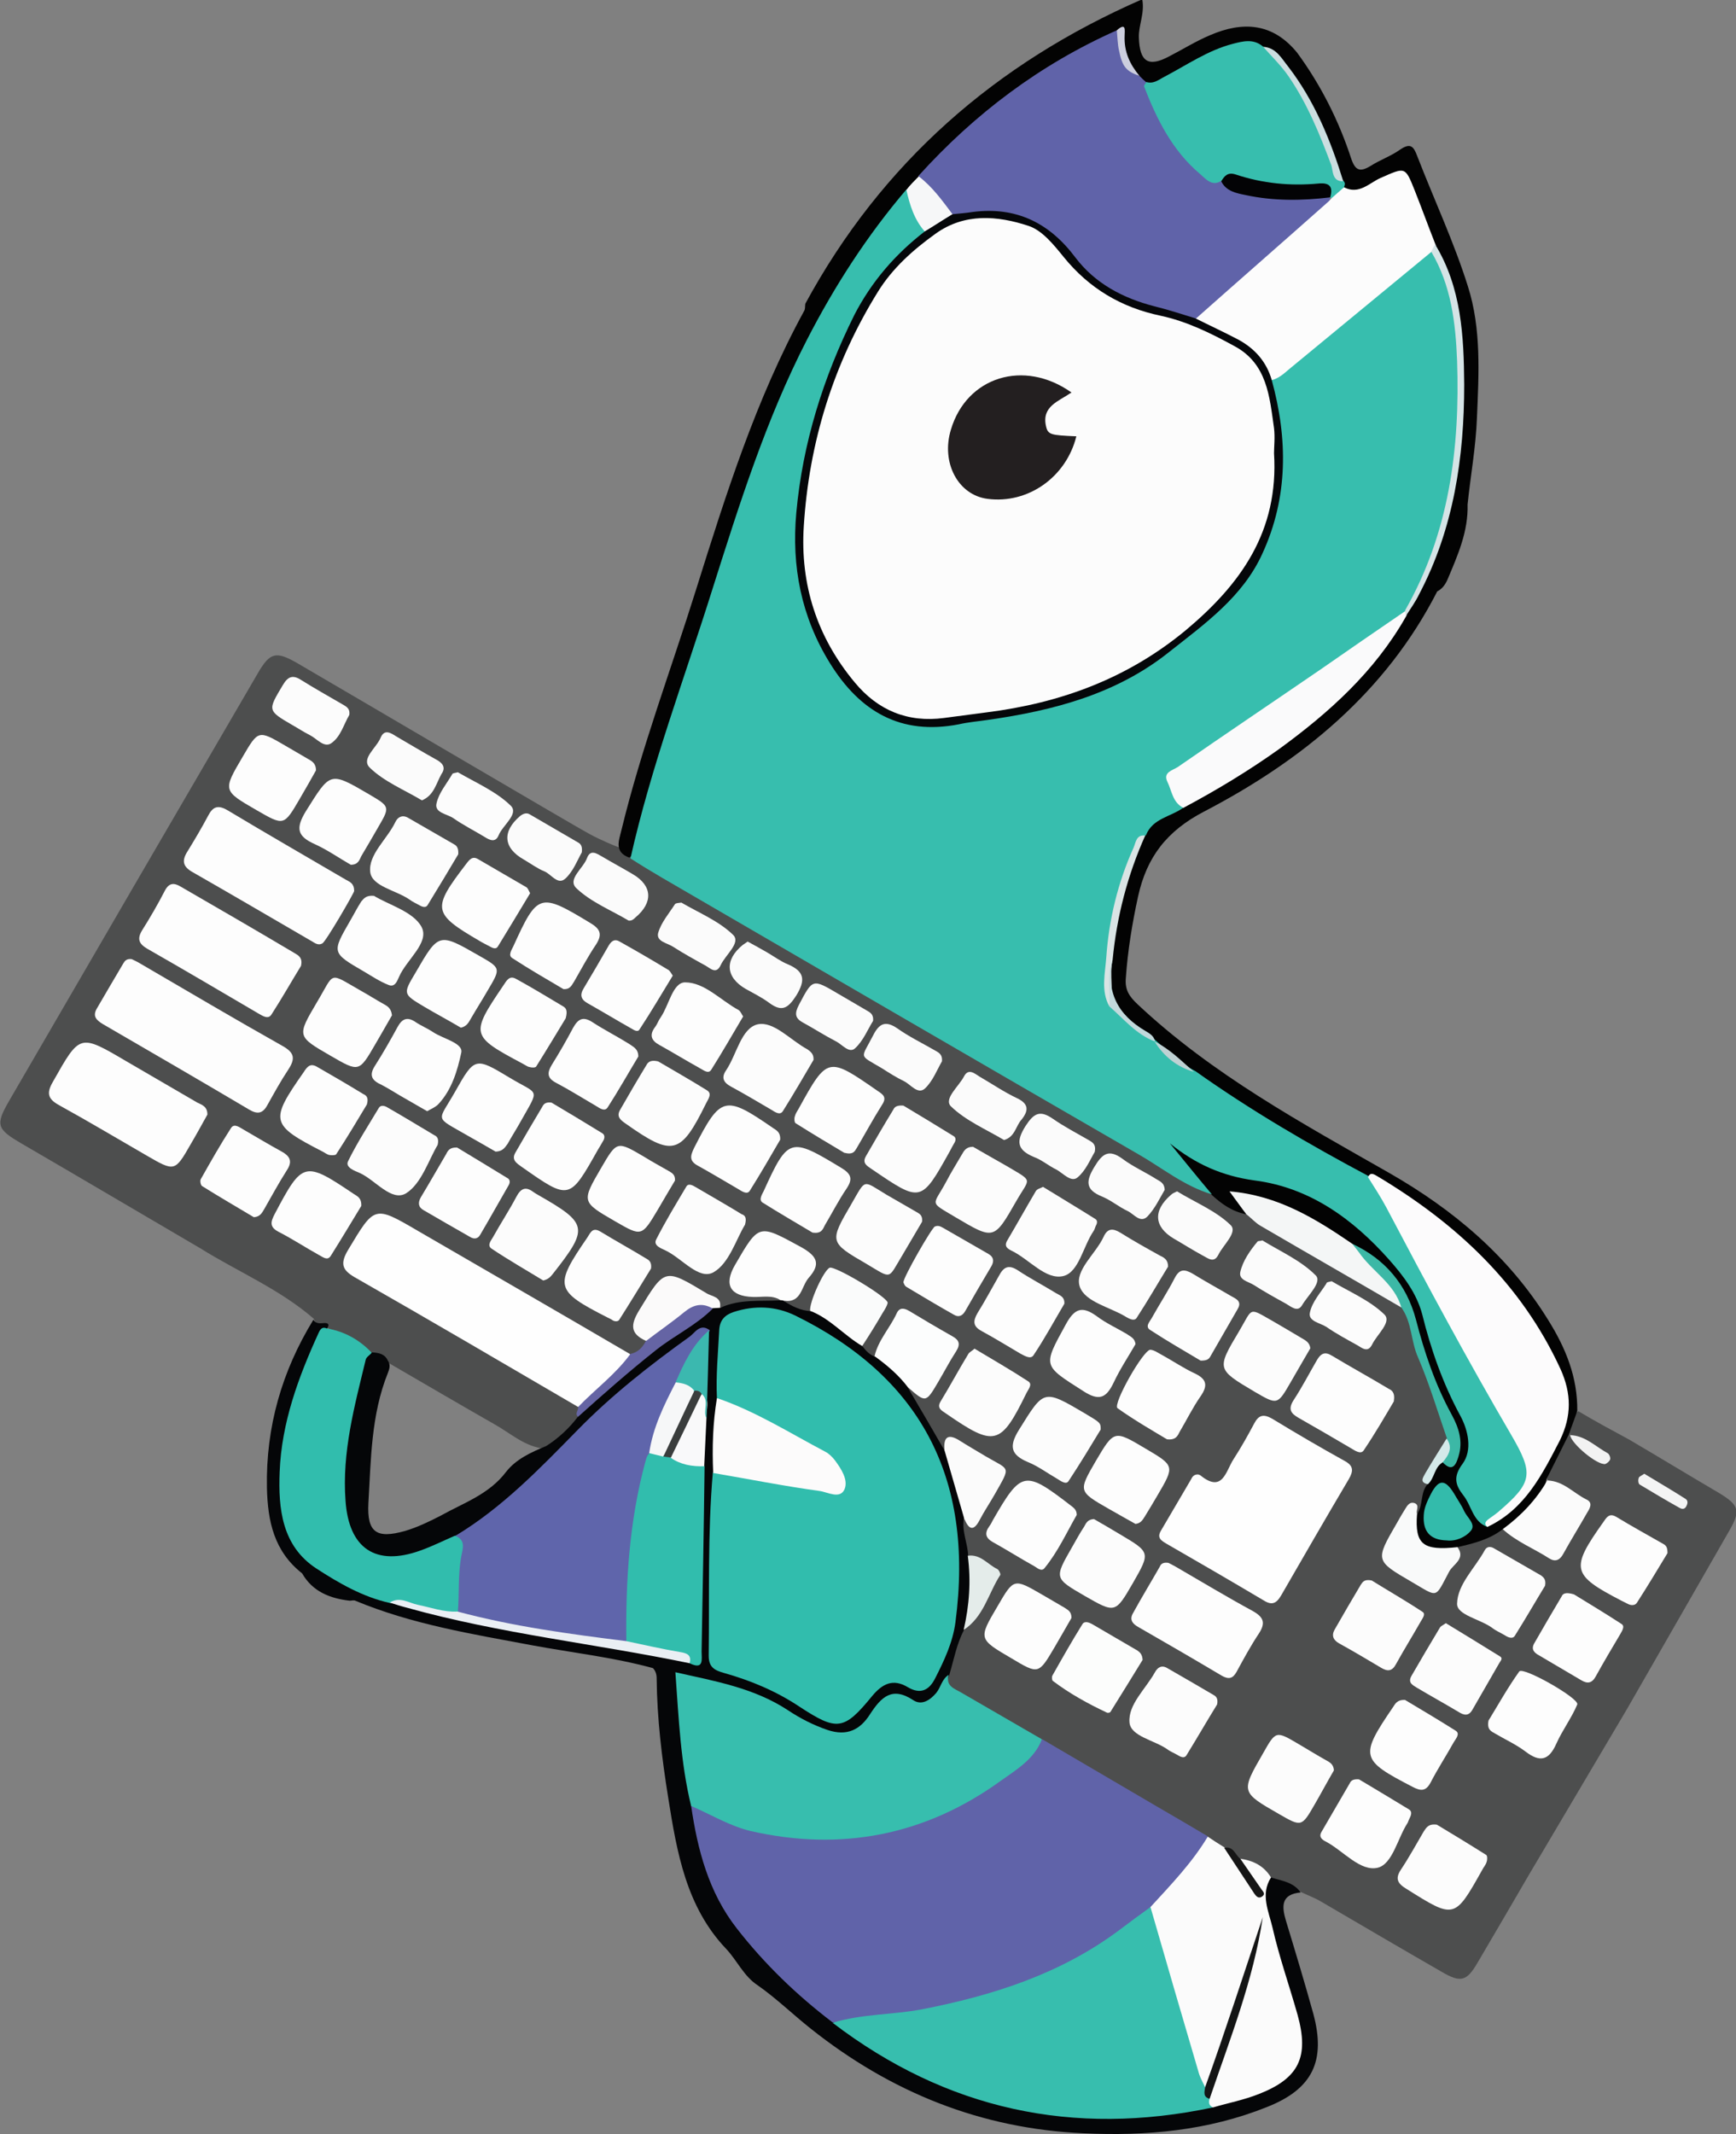 <?xml version="1.0" encoding="utf-8"?>
<!-- Generator: Adobe Illustrator 22.1.0, SVG Export Plug-In . SVG Version: 6.00 Build 0)  -->
<svg version="1.1" id="Layer_2" xmlns="http://www.w3.org/2000/svg" xmlns:xlink="http://www.w3.org/1999/xlink" x="0px" y="0px"
	 viewBox="0 0 463.7 569.8" style="enable-background:new 0 0 463.7 569.8;" xml:space="preserve">
<rect x="0" y="0" width="463.7" height="569.8" fill="#808080" stroke="none"/>
<style type="text/css">
	.st0{fill:#4D4E4E;}
	.st1{fill:#030303;}
	.st2{fill:#050608;}
	.st3{fill:#37BEAE;}
	.st4{fill:#6063A9;}
	.st5{fill:#FBFBFB;}
	.st6{fill:#31BDAD;}
	.st7{fill:#FEFEFE;}
	.st8{fill:#FDFDFD;}
	.st9{fill:#FCFCFC;}
	.st10{fill:#FCFDFC;}
	.st11{fill:#F4F6F6;}
	.st12{fill:#FCFDFD;}
	.st13{fill:#FAFBFB;}
	.st14{fill:#F9FAFA;}
	.st15{fill:#FBFAFA;}
	.st16{fill:#3CB8A6;}
	.st17{fill:#6564A4;}
	.st18{fill:#E4ECEA;}
	.st19{fill:#F4F4F4;}
	.st20{fill:#F2F2F2;}
	.st21{fill:#161616;}
	.st22{fill:#D4E9E9;}
	.st23{fill:#FCFBFC;}
	.st24{fill:#FAFAFB;}
	.st25{fill:#D5E4E6;}
	.st26{fill:#33BBAB;}
	.st27{fill:#F6F7F8;}
	.st28{fill:#D9E4E4;}
	.st29{fill:#CBDEE0;}
	.st30{fill:#C2D9DC;}
	.st31{fill:#CCCEDE;}
	.st32{fill:#BFD1D3;}
	.st33{fill:#5F65AB;}
	.st34{fill:#FCFBFB;}
	.st35{fill:#EAEFF4;}
	.st36{fill:#F9F9FA;}
	.st37{fill:#3BB8AF;}
	.st38{fill:#05070A;}
	.st39{fill:#141515;}
	.st40{fill:#030305;}
	.st41{fill:#3A3D3D;}
	.st42{fill:#231F20;}
</style>
<g>
	<path class="st0" d="M435.2,384.4c8,4.7,15.9,9.5,23.9,14.2c5.5,3.3,5.9,4.8,2.7,10.3c-9.1,15.8-18.1,31.6-27.2,47.4
		c-8.7,14.7-17.4,29.4-26.1,44.1c-4.6,7.9-9.2,15.8-13.8,23.6c-2.9,5-4.5,5.5-9.6,2.5c-10.8-6.2-21.5-12.5-32.3-18.8
		c-1.7-1-3.6-1.7-5.3-2.5c-3-0.7-5.4-2.7-8.3-3.8c-2.5-1.9-5.2-3.3-8-4.6c-1.5-0.7-2.6-2.3-4.3-2.8c-1.8-0.9-3.5-2.1-5.3-3
		c-14.7-8.6-29.4-17-44-25.7c-7.1-3.8-13.9-8.1-20.8-12.2c-2.3-1.4-4.6-2.8-4-6.1c0.9-4.2,1.5-8.4,3.8-12.2
		c4.4-3.2,5.8-8.3,8.5-12.6c1-1.6-0.1-2.7-1.4-3.7c-1.9-1.3-4.3-1.8-5.8-3.7c-1-2.9-2.1-5.7-1.1-8.9c6.7-0.9,7.2-7.3,10.2-11.6
		c0.2-0.3,0.3-0.7,0.1-1c-2-3.8-6.3-4.5-9.4-6.8c-2-1.5-3.7-0.8-5.2,0.8c-3.1-0.6-3.2-3.5-4.2-5.6c-1.8-3.9-5.9-6.6-6.1-11.4
		c6.5,0.2,6.5,0.2,10-6.3c3-5.5,3-5.5-2.5-8.8c-9.7-5.9-7.8-5.8-13.5,3.4c-0.8,1.3-1.3,2.7-2.6,3.6c-2.1,0.2-3.1-1.1-3.5-3
		c0.8-3.3,3-5.9,4.5-8.8c1.2-2.3,0.9-3.7-1.3-4.9c-1.2-0.6-2.3-1.4-3.4-2.1c-7.9-4.6-8.6-4.4-12.1,4c-0.4,1-0.4,2.3-1.6,3
		c-2.8,0-5.4-0.5-6.9-3.3c2.3-2.1,4.5-4.2,6-7.1c1.7-3.2,0.9-4.9-2.1-6.3c-0.7-0.4-1.4-0.9-2.2-1.1c-2.8-0.8-5.1-4.8-7.9-2.7
		c-3.3,2.4-5.1,6.5-6.5,10.4c-0.9,2.6,1.3,3.4,3.3,4c2.1,0.6,4.3,0.1,6.4,0.6c1.1,0.3,3.6,0.2,1.7,2.7c-4.7,1.3-9.8,0.1-14.5,2
		c-3.8-2.3-7.5-4.8-11.2-7.2c-3.2-2-5.2-1.4-6.7,1.9c-0.6,1.2-1.2,2.4-2.1,3.4c-2.9,3.4-3.4,6.9-0.5,10.5c-0.5,2.3-2,3.4-4.3,3.6
		c-8.3-2.4-15-7.8-22.4-11.9c-13.9-7.8-27.6-16.1-41.5-24.1c-3.4-2-5.1-1.6-7,1.9c-5.5,9.9-5.6,9.8,4,15.5
		c16.5,9.7,33,19.4,49.7,28.9c1.2,0.7,2.4,1.2,3.2,2.3c0.8,1.4,0.4,2.8,0.3,4.2c-2.1,4.1-5.4,6.7-9.6,8.2c-5.2-0.5-9-4.1-13.3-6.5
		c-9.5-5.4-19-11-28.5-16.5c-1.3-0.9-2.8-1.6-4.2-2.3c-3.9-2.6-7.7-5.2-12.1-7c-0.5-0.1,1.1-1.4-0.6-0.9c-1.3,0.4-2.5-0.1-2.9-1.5
		c-9.1-7.9-20.2-12.5-30.3-18.8c-15.9-9.3-31.8-18.7-47.8-28c-6.5-3.8-7-4.9-3.3-11.3c22.1-38.1,44.3-76.2,66.5-114.3
		c3.2-5.5,4.8-5.9,10.4-2.7c16.3,9.5,75.3,44.2,78,45.6c3.5,1.9,7.1,3.3,7.1,3.3c1.8,0.7,3.4,1.3,4.6,1.7
		c18.5,10.8,33.5,19.6,43.1,25.2c27.4,16,54.9,32,82.3,48.1c9.8,5.7,19.5,11.5,29.4,17c3.2,1.7,6,3.8,9.3,5.2
		c12.1,7.8,24.7,14.6,37.1,21.8c1.9,1.1,3.8,2,5.4,3.5c2.8,6.6,5,13.4,6.8,20.2c1.3,5,5.4,8.9,5,14.5c-0.8,3.1-2.5,5.7-4.1,8.4
		c-0.9,1.6-2.1,3-1.3,5c-0.9,2.6-0.4,5.7-3,7.6c-1.3-0.4-2.6-1-3.4,0.6c-1.6,2.9-4.1,5.5-4.7,8.7c-1.1,6.3,5.6,5.7,8.6,8.4
		c2,1.8,4.3,1.4,5.7-1.2c1.5-2.7,3.5-5.2,4-8.4c3.8-2.1,8-3,11.9-4.8c4.2,1.1,7.6,4,11.2,6.1c2.5,1.5,4.2,1.5,5.5-1.3
		c0.5-1,1.1-2,1.7-3c4.6-8.3,4.6-8.4-3.9-12.7c-0.9-0.5-1.8-0.8-2.4-1.6c1-4.5,2.5-8.8,5.8-12.2c2.5,2.3,4.9,4.8,9,5.9
		c-3-2.6-6.6-3.3-8.8-5.9c-0.3-2.4,0.2-4.5,2.4-5.9C426.1,379.5,430.6,381.9,435.2,384.4z"/>
	<path class="st1" d="M401.4,408.3c-3.6,2.8-7.8,3.8-12.1,4.8c-3.4,2.6-6.9,2-9.8-0.6c-2.5-2.2-3.6-5.1-1-8.2c1.7-2.4,0.8-5.7,2.8-8
		c0.1-2.8,1-5.2,3.7-6.5c4,0,4-2.6,3.5-5.5c-0.8-4.7-3.7-8.5-5.3-12.9c-2.3-6.4-4.5-12.8-6.3-19.4c-2.3-8.6-8.2-14.6-15.9-19
		c-9.2-5.7-18.4-11.5-29.7-13.3c0.6,1.6,2.2,2.7,1.5,4.5c-3.7-0.7-6.6-2.8-9.3-5.3c-5-2.7-7.6-7.7-11.2-11.8
		c-0.5-0.6-0.8-1.6-0.2-2.3c0.8-1.1,1.8-0.4,2.7-0.1c0.6,0.2,1.3,0.5,1.7,1c5.2,5.7,11.9,7.2,19.2,8.2c10,1.3,19,5.9,26.5,12.2
		c9.5,8,18.1,17.3,20.5,30.4c1.2,6.4,3.9,12.4,7,18.1c3.2,5.9,4,11.9,1.3,18.2c-0.4,0.9-0.9,2-0.4,2.9c1.9,3.6,3,7.8,6.8,10.1
		c9-4.1,12.9-12.5,17.4-20.4c4.7-8.4,2.8-16.1-1.5-24c-10.3-19.2-25.6-33.3-43.7-44.8c-1.4-0.9-2.9-1.7-4.6-1.7
		c-10.3-3.9-19.4-10.2-28.9-15.7c-6.2-3.6-12.1-7.6-17.8-12.1c-3.3-2.9-6.6-5.7-10.2-8.2c-0.4-0.3-0.8-0.6-1.2-0.9
		c-0.7-0.7-1.3-1.5-2.1-2c-7.9-4.5-9.9-11.6-8.8-20.1c1-11.3,3.6-22.1,8.2-32.4c2.2-5.2,7.4-6.6,11.7-9
		c16.6-9.1,32.1-19.5,45.3-33.3c5.3-5.6,10-11.5,13.9-18.2c8.5-14.3,12.3-29.9,14-46.3c1.1-10.2,0.4-20.2-0.2-30.3
		c-0.4-7.3-3.9-13.7-6.4-20.3c-2.3-5.5-4.4-11-6.6-16.5c-1.2-3-2.5-3.4-5.1-1.8c-2.1,1.2-4.4,2.4-6.7,3.2c-1.8,0.6-3.7,1.7-5.5-0.1
		c-0.6-0.8-0.9-1.7-1.3-2.6c-3.4-10.2-7.2-20.1-13.9-28.8c-1.9-2.5-3.8-5-6.8-6.3c-3.7-1.2-7.1-0.4-10.5,1c-4.7,2-9.2,4.4-13.6,7
		c-1.8,1.1-3.7,2.3-6,1.8c-1.2-0.4-2.1-1.2-3-2.1c-2.4-2.6-4.1-5.5-4.6-9.1c-0.1-0.9-0.1-2-1.4-2.2c-12.5,5.6-23.7,13.2-34.3,21.7
		c-6.2,5-11.7,10.7-17.3,16.3c-1.2,1.2-2.4,2.3-3.3,3.7c-24.5,29.4-38.6,63.9-49.4,100c-5.3,17.7-11.9,35-17.1,52.7
		c-1.9,6.5-3.8,13.1-5.5,19.7c-0.5,1.9-0.8,4-2.5,5.3c-4.1-1.5-2.8-4.5-2.1-7.4c5.3-21.8,13.2-42.7,19.9-64.1
		c8-25.5,16-50.9,28.9-74.5c0.3-0.5,0.2-1.2,0.3-1.9c20.4-37.6,50.8-64.2,90-81.3c0.7,3.8-1,6.9-0.9,10.2c0.2,6.5,2.5,8,8,5.1
		c3.7-1.9,7.2-4.1,11-5.7c8.8-3.8,16.8-3.3,23.3,4.7c6.3,8.6,11.1,18.1,14.4,28.2c1.1,3.3,2.4,3.7,5.2,2c2.5-1.6,5.4-2.6,7.8-4.3
		c2.9-2,3.7-0.9,4.7,1.8c4.5,11.6,9.8,22.9,13.5,34.7c3.6,11.3,2.9,23.3,2.4,35.1c-0.3,7.8-1.7,15.4-2.5,23.1
		c0.2,7.2-2.6,13.5-5.3,19.9c-0.6,1.4-1.4,2.6-2.8,3.3c-13.8,27-36.2,45.2-62.3,58.8c-10,5.2-15.3,12.2-17.6,22.6
		c-1.6,7.3-2.8,14.7-3.3,22.1c-0.2,3,1,4.7,3.1,6.7c20,18.8,43.8,31.7,67.3,45.1c17.1,9.8,31.9,22.2,42.4,39.2
		c4.7,7.5,7.9,15.3,7.8,24.3c-0.7,2.1-1.5,4.1-2.2,6.2l0,0c-2,4-4,8-6,12C411.7,401.7,407.4,405.7,401.4,408.3z"/>
	<path class="st2" d="M339.5,501.3c2.8,0.9,6,1.2,7.9,4c-5.2,0.5-5.1,3.6-3.9,7.6c2.5,8.2,5,16.5,7.3,24.8
		c3.4,12.6-0.2,20.1-12.4,24.9c-15.7,6.3-32.2,7.8-49,7c-27.3-1.2-51.4-10.9-72.8-27.9c-4.8-3.8-9.2-8.1-14.2-11.6
		c-3.7-2.4-5.5-6.6-8.4-9.7c-10.7-11.2-13.2-25.8-15.5-40.3c-1.7-10.6-3-21.2-3.1-32c0-1-0.3-2-1-2.7c-10.6-2.9-21.5-4.1-32.3-6.1
		c-16-3-32.1-5.6-47.2-11.9c-0.4-0.2-1,0-1.5,0c-5.2-0.6-9.9-2.4-12.7-7.3c-7.5-5.9-9.2-13.9-9.4-22.9c-0.3-16.2,4-31.1,12.4-44.8
		c0.6,0.9,1.4,1,2.5,0.9c0.9-0.1,2.1-0.1,1.2,1.4c-6.1,11.6-10.4,24-11.3,37c-1,12.8,2.2,24.2,15.9,29.8c4.4,1.8,8.6,4.3,13.3,5.5
		c17,5.2,34.6,7.9,52.1,10.8c9,1.5,17.9,3.3,26.9,4.9c2.6-0.8,1.6-3,1.6-4.6c0.2-13.7-0.1-27.4,0.5-41.1c0.1-2,0.7-3.9,0.6-5.9
		c-0.1-3.9-0.3-7.7,0.3-11.6c1.5-7.2,0.2-14.5,0.6-21.8c-1.5-2.4-2.7-0.2-3.5,0.4c-8.8,6.8-17.9,13.3-25.9,21.2
		c-7.7,7.6-14.9,15.7-23.4,22.5c-4.6,3.6-9.3,7.1-14.5,9.8c-4.9,2.5-9.7,5.2-15.5,5c-6.8-0.2-10.9-3.2-13-9.6
		c-1.6-4.9-1.3-9.9-1.1-14.9c0.4-9.4,2.5-18.5,4.9-27.5c0.4-1.7,1-3.7,3.5-3.5c1.8,0.1,3.4,0.4,4.2,2.2c0.8,1.1,0.4,2.3,0,3.3
		c-4.5,11.2-4.5,23.1-5.2,34.8c-0.4,7.8,2.2,9.5,9.7,7.4c3.4-1,6.5-2.5,9.6-4.1c6.1-3.4,12.9-5.7,17.4-11.6c2.7-3.5,6.7-5.3,10.8-7
		c3.3-2.1,6.2-4.8,8.6-8c3.8-6.5,10.1-10.4,15.6-15.1c6.3-5.4,13.2-10.1,20.3-14.3c0.8-0.2,1.4-0.1,2,0.5c5.1-2.4,10.6-1.7,16-2
		c0.4-0.2,0.8-0.2,1,0.2c2.2,1.4,4.4,2.5,7.1,2.7c6.5,0.4,10.2,4.9,13.9,9.4c0.9,1.2,1.9,2.2,3.2,2.7c4.5,1.2,8.1,3.2,8.9,8.3
		c3.3,5.6,6.6,11.2,9.8,16.8c3.7,5.4,6,11.3,5.2,18c-0.7,3.5,1,6.7,1.1,10.1c3.1,6.8,2.2,13.4-1.1,19.8c-2,3.8-2.7,7.9-3.9,11.9
		c-2.9,8-4.2,8.8-12.3,7.1c-2.6-0.6-4.5,0.2-6.1,2.2c-1,1.3-1.9,2.7-3.1,3.9c-2.9,2.9-6.1,4.4-10.3,3c-3.3-1.1-6.7-2-9.6-4.1
		c-8-5.9-17.4-8-26.8-10.3c-2.9-0.7-3.6,0.6-3.3,3.2c1.1,9.9,1.8,19.8,3.7,29.6c2.3,22.3,14.7,38.5,31.2,52.2c2.3,1.9,4.4,4.1,7,5.7
		c30.2,22.8,63.9,29,100.5,21.8c3.4-0.7,6.7-1.8,10-3c10.8-3.8,14.1-10.3,10.7-21.4c-2.8-9-6-17.9-7.5-27.3
		C337,506.8,335.9,503.4,339.5,501.3z"/>
	<path class="st3" d="M397.3,407.7c-3.9-1.4-4.2-5.6-6.4-8.4c-2.1-2.7-2.9-4.9-0.2-8.5c2.6-3.6,1.5-8.9-0.7-12.9
		c-4.6-8.5-7.8-17.6-10.1-26.9c-1.5-5.7-5-10.3-8.9-14.7c-9.7-10.9-21.2-19.2-35.8-21.1c-8.8-1.2-15.9-4.4-22.7-9.9
		c3.7,4.5,7.4,9.1,11.2,13.6c-7.4-2.2-13.3-7.1-19.8-10.8c-42.4-24.5-84.7-49.1-127-73.7c-2.9-1.7-5.7-3.4-8.5-5.2
		c5.5-24.5,14.4-48,21.9-71.9c7.2-22.7,14.3-45.3,25.2-66.5c7.4-14.4,16.1-27.9,26.6-40.2c3.1,3.1,3.4,7.5,5.7,11
		c-2.9,4.7-7.7,7.7-11.1,12.1c-7.4,9.7-12.2,20.6-15.8,32.1c-3.9,12.4-7.2,25-7,38.1c0.2,14.4,4.3,27.6,13.6,38.8
		c6,7.1,13.9,11.2,23.3,10.1c11.9-1.3,23.7-3.2,35.2-6.6c19-5.6,33.5-17.6,46-32.2c6.2-7.3,8.7-16.7,9.1-26.5
		c0.4-8.7-0.3-17.3-2.1-25.8c8.7-7.6,17.7-14.9,26.5-22.4c4.2-3.5,8.3-7.1,12.7-10.5c1.5-1.1,2.9-2.9,5.3-1.7
		c8.1,15.4,7.4,32,6.4,48.5c-1.1,16.6-5.3,32.3-13.4,46.9c-7.3,7.4-16.4,12.3-24.8,18.2c-11.5,8.1-23,16.3-34.9,23.8
		c-3.1,1.9-4.1,4.1-2,7.4c0.7,1.1,1.5,2.2,1.5,3.6c-3.4,2.6-8.4,2.9-10.2,7.5c-1.6,0.7-1.9,2.2-2.4,3.6c-5.3,12.9-8,26.3-6.9,40.3
		c2.8,4.9,8,7.4,12,11l0,0c3.3,2.9,6.5,6,10.5,8.1c14.8,10.5,30.4,19.6,46.4,28.1c2.5,0.4,3.2,2.7,4.2,4.5
		c11.8,21.6,23.2,43.5,35.7,64.7c5.7,9.7,4.6,14.2-4.6,21C399.4,405.4,397.6,405.8,397.3,407.7z"/>
	<path class="st4" d="M222.4,540c-9.6-7.3-18.2-15.6-25.6-25.1c-7.5-9.6-10.5-21-12.2-32.8c1.5-1.1,2.9-0.2,4.2,0.5
		c17.9,9.3,36.5,8.9,55.3,3.3c12.2-3.6,22.5-10.5,31.6-19.3c0.8-0.8,1.7-1.6,2.7-2.2c10.1,5.9,20.1,11.8,30.2,17.7
		c4.7,2.7,9.4,5.5,14,8.2c-0.6,6-5.6,9.2-8.8,13.5c-1.8,2.4-4.2,4.3-6.2,6.5c-10.3,9.1-22.2,15.6-35.1,20.4
		c-14.8,5.5-30.1,8-45.7,9.5C225.3,540.5,223.9,539.8,222.4,540z"/>
	<path class="st3" d="M278.3,464.4c-2,5.3-6.8,8.1-11,11.1c-20.2,14.6-42.7,18.9-66.8,13.4c-5.5-1.3-10.6-4.4-15.9-6.7
		c-2.8-11.5-3.3-23.3-4.2-35.7c10.7,2.4,21,4.2,30,10.1c3.3,2.2,6.8,4,10.6,5.3c5.3,1.8,8.8-0.1,11.4-4.2c3-4.6,5.9-7.5,11.6-3.7
		c2.2,1.4,4.4,0,6.1-2c1.2-1.5,1.5-3.7,3.3-4.8c-0.9,3,1.6,3.7,3.3,4.7C263.9,456.1,271.1,460.2,278.3,464.4z"/>
	<path class="st5" d="M307.3,509.2c5.5-6,11.1-11.8,15.3-18.8c1.5,1,3,2,4.5,2.9c3.5,2.7,5.2,6.8,7.8,10.2c-1-2.5-3.8-4.1-3.6-7.2
		c3.5,0.5,6.3,1.9,8.2,5c-2.9,4.5-0.6,9.1,0.4,13.4c1.8,7.9,4.5,15.5,6.7,23.3c3.1,11.2,0.4,16.9-10.3,21.1c-4,1.6-8.2,2.4-12.3,3.6
		c-2.7-0.1-1.8-1.9-1.7-3.4c5.4-15,10.6-30.1,13.8-42.4c-1,5.2-3.9,13.1-6.5,21.1c-2.1,6.6-3.8,13.4-7.2,19.5
		c-2.4,0-2.9-1.9-3.5-3.6c-4.2-13.5-8.2-27.1-11.8-40.8C306.7,511.7,306.5,510.4,307.3,509.2z"/>
	<path class="st6" d="M104.1,428c-7.2-1.6-13.6-5.3-19.6-9.2c-9.2-6-10.2-16-9.8-25.8c0.5-13.1,5-25.3,10.4-37.1
		c0.5-1.1,1-1.7,2.2-1.2c4.7,0.8,8.7,3,12,6.5c-0.5,0.6-1.4,1.1-1.6,1.8c-3,12.4-6.4,24.8-5.4,37.8c0.9,12.7,8.1,17.5,20,13.2
		c3.1-1.1,6.1-2.6,9.1-3.9c3.2-0.6,3.2,2,3.1,3.7c-0.4,5.4-0.3,10.8-1.6,16.1c-1.7,2-3.8,1.3-5.9,0.9
		C112.7,430,108.6,427.9,104.1,428z"/>
	<path class="st7" d="M154.3,375.6c-19.7-11.5-39.3-23-59.1-34.3c-3.6-2-4.6-3.6-2.2-7.6c7.1-11.8,6.9-11.9,18.7-5
		c18.8,10.9,37.7,21.8,56.5,32.8c1.1,1.2,0.4,2.2-0.4,3c-4.1,3.5-8,7.2-11.7,11.1C155.7,376.1,155,375.8,154.3,375.6z"/>
	<path class="st7" d="M320.1,393.7c0.2,0.1,0.3,0.1,0.5,0.2c6,4.9,6.8-1.1,8.9-4.3c2-3.1,3.8-6.3,5.5-9.5c1.2-2.3,2.5-2.6,4.8-1.3
		c6.4,3.9,12.9,7.7,19.4,11.3c2.4,1.3,2.3,2.7,1.1,4.8c-6.1,10.3-12.1,20.7-18.1,31.1c-1.3,2.2-2.5,2.7-4.7,1.3
		c-8.6-5.1-17.2-10.1-25.9-15.1c-1.3-0.8-2.7-1.5-1.5-3.5c2.7-4.6,5.4-9.2,8.1-13.8C318.5,394.2,319.1,393.6,320.1,393.7z"/>
	<path class="st8" d="M35.2,256.1c0.6,0.3,1.5,0.7,2.3,1.2c12.7,7.4,25.2,14.8,38,22c3.2,1.8,3.4,3.4,1.5,6.3c-2,3-3.8,6.3-5.6,9.5
		c-1.2,2.2-2.6,2.5-4.8,1.2c-13-7.7-26.1-15.3-39.2-22.9c-1.6-1-2.7-2-1.6-4c2.3-4,4.7-8,7.1-12.1C33.3,256.6,33.8,255.9,35.2,256.1
		z"/>
	<path class="st8" d="M94.6,237.9c0,0.5-7.6,13.6-8.5,14c-1.3,0.7-2.2-0.3-3.2-0.8c-10.5-6.1-20.9-12.2-31.4-18.2
		c-2.7-1.5-3-3.1-1.4-5.6c1.9-3.1,3.8-6.3,5.5-9.5c1.2-2.3,2.5-3,5.1-1.5c10.5,6.3,21.1,12.4,31.7,18.6
		C93.5,235.5,94.6,235.9,94.6,237.9z"/>
	<path class="st8" d="M80.4,257.9c-2.4,3.9-5,8.5-7.9,13c-0.9,1.4-2.4,0.3-3.5-0.3c-9.9-5.8-19.7-11.6-29.7-17.3
		c-2.2-1.3-2.7-2.6-1.4-4.8c2.2-3.5,4.3-7.1,6.2-10.8c1.1-2,2.4-2,4.1-1c10.2,5.9,20.4,11.8,30.5,17.8
		C79.7,255.1,80.9,255.7,80.4,257.9z"/>
	<path class="st8" d="M55.4,297.6c-1.3,2.3-2.8,5.1-4.4,7.8c-4.3,7.5-4.3,7.5-11.9,3.1c-7.8-4.5-15.5-9.1-23.3-13.4
		c-2.9-1.6-3.5-3.1-1.7-6.2c7.3-12.9,7.1-12.9,19.7-5.5c6.3,3.7,12.6,7.3,18.9,11C53.9,295,55.4,295.4,55.4,297.6z"/>
	<path class="st8" d="M312.1,417.3c0.4,0.2,1.2,0.6,1.9,1c6.9,4,13.7,8.1,20.7,11.9c2.8,1.6,3.4,3.1,1.6,5.9
		c-2.2,3.3-4.1,6.8-6,10.3c-1,1.8-2.1,2.1-4,1c-7.4-4.4-14.8-8.7-22.3-13c-1.6-0.9-2.3-2-1.4-3.6c2.3-4.2,4.8-8.3,7.2-12.5
		C310.1,417.5,310.8,417.1,312.1,417.3z"/>
	<path class="st8" d="M372.3,374.2c-2.2,3.7-4.9,8.4-8,13c-0.8,1.3-2.4,0.1-3.6-0.6c-4.6-2.7-9.2-5.4-13.8-8
		c-2.1-1.2-2.9-2.3-1.4-4.7c2.3-3.5,4.2-7.2,6.3-10.8c1-1.7,2.1-2.3,4-1.1c5,3,10.1,5.8,15.1,8.8
		C371.7,371.2,372.7,371.7,372.3,374.2z"/>
	<path class="st8" d="M114.1,296.7c-2.4-1.4-4.9-2.8-7.3-4.2c-1.7-1-3.4-2.1-5.2-3c-2.6-1.2-2.9-2.7-1.4-5c2.1-3.3,4.1-6.8,6-10.3
		c1.2-2.2,2.6-2.8,4.8-1.3c1.5,1,3.2,1.7,4.7,2.7c2.7,1.8,8.1,2.9,7.5,5.5c-1,4.7-2.5,9.8-6,13.6C116.4,295.6,115.3,296,114.1,296.7
		z"/>
	<path class="st8" d="M123.1,274.4c-3.2-1.9-6.6-3.7-9.8-5.6c-5.7-3.4-5.7-3.4-2.3-9.1c6.2-10.7,6.2-10.7,17-4.5
		c5.8,3.3,5.8,3.3,2.3,9.2c-1.5,2.6-3.1,5.1-4.6,7.7C125.1,273.2,124.5,274.1,123.1,274.4z"/>
	<path class="st8" d="M104.7,271.1c-1.4,2.4-2.9,5.1-4.5,7.8c-4.3,7.4-4.3,7.4-11.9,3c-9-5.2-9-5.2-3.7-14.2c5-8.3,2.9-8.2,11.9-3.1
		c2,1.1,4,2.4,6,3.5C103.6,268.7,104.5,269.3,104.7,271.1z"/>
	<path class="st8" d="M132.4,307.5c-2.3-1.3-5-2.9-7.7-4.4c-8.8-5.1-7.8-3.4-3.2-11.5c5.3-9.4,5.4-9.4,14.7-3.8
		c7.8,4.7,8,2.5,2.9,11.6c-1.1,2-2.4,4-3.5,6C134.9,306.3,134.4,307.4,132.4,307.5z"/>
	<path class="st9" d="M292.2,405.6c2.1,1.2,4.5,2.6,7,4.1c8.1,4.8,8.1,4.8,3.4,13c-4.7,8.1-4.7,8.1-12.9,3.4
		c-8.1-4.7-8.1-4.7-3.4-12.9c1.1-1.9,2.1-3.8,3.3-5.6C290.1,406.7,290.5,405.7,292.2,405.6z"/>
	<path class="st9" d="M116.9,305.7c-2.4,4-4.3,10.3-8.4,12.9c-3.9,2.4-8.2-3.5-12.4-5.4c-1.4-0.6-4-1.5-3.1-3.2
		c2.4-4.9,5.4-9.5,8.2-14.2c0.5-0.8,1.5-0.6,2.3-0.1c4.2,2.4,8.3,4.9,12.5,7.4C116.7,303.4,117.3,304,116.9,305.7z"/>
	<path class="st8" d="M122.1,306.4c4.1,2.5,8.8,5.3,13.5,8.2c0.6,0.3,0.7,1.1,0.3,1.8c-2.6,4.5-5.1,9-7.7,13.4
		c-0.6,1-1.6,1.1-2.6,0.5c-4.2-2.4-8.4-4.8-12.5-7.2c-1.4-0.8-1.5-2-0.7-3.4c2.3-3.8,4.5-7.7,6.8-11.6
		C119.6,307.3,120.1,306.3,122.1,306.4z"/>
	<path class="st8" d="M96.5,322c-2.5,4.1-5.3,8.8-8.2,13.4c-0.9,1.3-2.1,0.2-3.1-0.3c-3.6-2-7.1-4.3-10.8-6.2
		c-2.5-1.3-2.1-2.7-1-4.8c7.4-14,7.9-14.2,21.1-5.3C95.4,319.4,96.6,319.8,96.5,322z"/>
	<path class="st8" d="M173.9,338.7c-2.6,4.2-5.5,9-8.5,13.7c-0.3,0.5-1.2,0.5-1.8,0.1c-0.4-0.3-0.9-0.5-1.3-0.7
		c-14.1-7.2-14.4-8.3-5.4-21.4c0.8-1.2,1.3-2.8,3.4-1.6c4.1,2.5,8.3,4.8,12.4,7.3C173.4,336.5,174.1,337,173.9,338.7z"/>
	<path class="st8" d="M287.6,404.5c-2.7,4.7-5,9.8-8.6,14.2c-0.8,1-1.9,0-2.7-0.5c-3.8-2.1-7.4-4.4-11.2-6.5
		c-1.9-1.1-2.1-2.4-0.9-4.1c0.4-0.5,0.7-1.1,1-1.7c7.6-13.2,8.5-13.4,20.7-4C286.8,402.6,287.6,403.1,287.6,404.5z"/>
	<path class="st9" d="M145.1,341.9c-4.6-2.8-9.3-5.5-13.8-8.5c-1.3-0.9-0.1-2.2,0.4-3.1c2-3.6,4.3-7.1,6.2-10.7
		c1.2-2.3,2.5-2.9,4.6-1.3c0.4,0.3,0.8,0.5,1.3,0.8c13.3,7.6,13.5,8.8,3.9,21C147,341,146.4,341.6,145.1,341.9z"/>
	<path class="st8" d="M99.9,239.2c3.9,2.4,10.5,4.2,12.7,8.3c2.2,4.2-4,8.7-6,13.3c-0.5,1.1-1.1,2.9-2.8,2.2
		c-2.3-0.9-4.4-2.3-6.6-3.6c-8.6-5-8.6-5-3.7-13.5c1-1.7,1.9-3.5,3-5.2C97.2,239.9,97.8,239,99.9,239.2z"/>
	<path class="st9" d="M259.9,306.2c2.8,1.6,5.9,3.4,9.1,5.2c7.2,4.3,6.1,2.9,2.4,9.4c-5.9,10.3-5.9,10.3-16.2,4.2
		c-7.2-4.3-6-2.9-2.5-9.4c1.3-2.5,2.8-4.9,4.2-7.3C257.5,307.3,258,306.2,259.9,306.2z"/>
	<path class="st8" d="M98,294.9c-2.4,4-5.2,8.7-8.2,13.3c-0.2,0.3-1.2,0.3-1.8,0.2c-0.6-0.1-1.2-0.6-1.8-0.9
		c-14-7.2-14.2-8.2-5.1-21.2c0.9-1.4,1.7-2.5,3.5-1.5c4.2,2.4,8.3,4.8,12.4,7.3C97.9,292.5,98.5,293.1,98,294.9z"/>
	<path class="st9" d="M366.4,422c4,2.5,8.9,5.3,13.6,8.4c0.9,0.6-0.1,1.8-0.6,2.7c-2.1,3.7-4.4,7.4-6.5,11.2c-1,1.9-2.2,2.1-4,1
		c-3.7-2.2-7.4-4.4-11.2-6.5c-1.6-0.9-2.1-2.1-1.2-3.7c2.3-4,4.6-8,7-12C364,422.4,364.4,421.6,366.4,422z"/>
	<path class="st8" d="M375.3,453.9c4.2,2.5,8.9,5.3,13.5,8.2c1.3,0.8,0.1,2.1-0.5,3.1c-2,3.6-4.3,7.1-6.2,10.8
		c-1.3,2.4-2.7,2.2-4.8,1.1c-13.9-7.2-14.2-8.1-5.2-21.3C372.7,454.9,373.2,453.8,375.3,453.9z"/>
	<path class="st9" d="M241.3,295.2c4.2,2.5,8.8,5.3,13.5,8.2c0.6,0.4,0.5,1.2,0.1,1.8c-0.4,0.7-0.8,1.4-1.2,2.2
		c-7.7,13.8-7.7,13.7-20.8,4.8c-1.3-0.9-2.7-1.6-1.6-3.5c2.4-4.2,4.8-8.3,7.3-12.4C239,295.4,239.8,295.1,241.3,295.2z"/>
	<path class="st10" d="M305.2,443.2c-2.7,4.4-5.6,9.1-8.6,13.9c-0.1,0.2-0.7,0.3-0.9,0.2c-5.1-2.4-10-5.1-14.5-8.5
		c-0.2-0.2-0.3-1-0.1-1.4c2.6-4.6,5.2-9.2,8-13.7c0.6-1,1.8-0.5,2.7,0c4,2.3,8,4.7,12,7C304.5,441.2,305.1,441.7,305.2,443.2z"/>
	<path class="st8" d="M198.5,271.4c-2.9,4.9-5.6,9.6-8.5,14.2c-0.8,1.3-2.1,0.1-3.1-0.4c-3.6-2-7.2-4.2-10.8-6.2
		c-2.2-1.2-2.7-2.7-1.1-4.8c0.6-0.8,0.9-1.8,1.5-2.6c2.2-3.2,3.2-9.3,6.5-9.3c5.2,0,9.5,4.8,14.3,7.4
		C197.9,270.1,198.1,270.9,198.5,271.4z"/>
	<path class="st8" d="M67.8,325c-4.5-2.7-9.2-5.4-13.8-8.3c-0.4-0.2-0.6-1.4-0.4-1.8c2.6-4.6,5.2-9.2,8.1-13.7
		c0.9-1.4,2.4-0.1,3.5,0.5c3.3,1.9,6.6,3.9,9.9,5.7c2.4,1.3,3.1,2.7,1.5,5.1c-2.1,3.3-4,6.8-6,10.3C70,323.8,69.5,324.9,67.8,325z"
		/>
	<path class="st9" d="M312,338.2c-2.7,4.4-5.4,9.1-8.4,13.7c-0.6,0.9-1.8,0.3-2.7-0.2c-4.3-2.7-11.1-4-12.5-8.2
		c-1.4-4.3,4.3-8.7,6.4-13.3c1-2.2,2.4-2.3,4.4-1.1c3.5,2.2,7.1,4.2,10.7,6.2C311,335.8,312,336.4,312,338.2z"/>
	<path class="st9" d="M175.8,283.4c3.9,2.3,8.5,4.9,13,7.7c1.5,0.9,0.4,2.3-0.2,3.5c-6.8,13.8-8.9,14.3-21.5,5.4
		c-1.3-0.9-2.5-1.8-1.5-3.6c2.4-4.2,4.8-8.3,7.3-12.4C173.4,283.4,174.1,283,175.8,283.4z"/>
	<path class="st8" d="M93.7,230.9c-3-1.7-6.1-3.9-9.6-5.5c-4.7-2.1-5.2-4.2-2.4-8.8c6.6-10.5,6.3-10.7,16.9-4.5
		c5.6,3.3,5.6,3.3,2.4,8.8c-1.5,2.6-3,5.2-4.5,7.7C96,229.7,95.6,230.9,93.7,230.9z"/>
	<path class="st8" d="M320.7,363.3c-4.2-2.5-8.9-5.2-13.5-8.2c-1.4-0.9-0.1-2.2,0.4-3.1c2-3.6,4.3-7.1,6.2-10.8
		c1.3-2.5,2.7-2.3,4.8-1.1c3.4,2.1,6.9,4,10.3,6c1.3,0.7,2.9,1.4,1.7,3.4c-2.4,4.2-4.8,8.3-7.2,12.5
		C322.9,363,322.3,363.3,320.7,363.3z"/>
	<path class="st8" d="M303.3,406.9c-2.2-1.2-4.6-2.6-7.1-4c-8.2-4.7-8.2-4.7-3.5-12.8c4.9-8.3,4.9-8.3,13.3-3.3
		c7.8,4.6,7.8,4.6,3.1,12.6c-1.1,1.9-2.2,3.7-3.3,5.5C305.2,405.8,304.8,406.7,303.3,406.9z"/>
	<path class="st8" d="M363,475.1c4.2,2.5,8.7,5.2,13.3,8c0.9,0.5,0.7,1.4,0.3,2.2c-0.2,0.4-0.4,0.9-0.6,1.4c-2.7,4.1-4,11-8,12
		c-4.6,1.1-9.1-4.4-13.7-6.9c-1-0.5-2.2-1.2-1.3-2.7c2.5-4.3,5-8.6,7.5-12.9C360.9,475.3,361.6,475,363,475.1z"/>
	<path class="st8" d="M225.5,307.8c-3.7-2.2-8.4-5-13-7.9c-0.3-0.2-0.4-1.2-0.2-1.8c0.2-0.8,0.7-1.5,1.1-2.2
		c7.6-13.8,7.8-13.8,20.9-4.7c1.5,1,2.7,1.7,1.3,3.8c-2.4,3.8-4.5,7.7-6.8,11.6C228.3,307.4,227.9,308.4,225.5,307.8z"/>
	<path class="st9" d="M122.4,228.1c-2.5,4.2-5.3,8.9-8.2,13.6c-0.5,0.8-1.5,0.4-2.2,0c-0.9-0.5-1.8-0.9-2.6-1.5
		c-3.6-2.5-10-3.5-10.5-7.3c-0.6-4.7,4.5-8.8,6.7-13.4c0.6-1.3,1.8-2,3.3-1.2c4.2,2.4,8.3,4.8,12.5,7.2
		C122.1,225.9,122.5,226.6,122.4,228.1z"/>
	<path class="st8" d="M208.4,304.3c-2.5,4.3-5.2,9-8.1,13.6c-0.7,1.2-2.1,0.2-3.1-0.4c-3.6-2.1-7.1-4.2-10.7-6.2
		c-2.5-1.3-2.1-2.7-1.1-4.8c7.1-13.9,8.2-14.2,21.1-5.3C207.4,301.8,208.5,302.3,208.4,304.3z"/>
	<path class="st9" d="M199,327c-2.4,3.9-4.2,10.3-8.4,12.7c-3.9,2.2-8.4-3.7-12.8-5.8c-1.2-0.6-3.4-1.3-2.5-3
		c2.5-4.9,5.3-9.5,8.1-14.2c0.5-0.7,1.5-0.3,2.3,0.2c4.1,2.4,8.3,4.8,12.4,7.3C199,324.5,199.5,325.1,199,327z"/>
	<path class="st9" d="M260.3,360.1c5,3,9.7,5.7,14.3,8.7c1.3,0.8,0.1,2.1-0.4,3.1c-6.9,14.1-8.5,14.5-21.4,5.6
		c-1.3-0.9-2.7-1.5-1.5-3.4c2.5-4.1,4.8-8.4,7.3-12.5C258.9,361,259.7,360.7,260.3,360.1z"/>
	<path class="st8" d="M241.3,342.4c0-1.4,7.6-14.6,8.4-14.9c0.9-0.4,1.6,0,2.3,0.4c4,2.3,8,4.6,12,6.9c1.4,0.8,1.6,1.9,0.8,3.3
		c-2.4,4-4.7,8-7,12c-0.7,1.2-1.7,1.7-2.9,1c-4.3-2.4-8.6-5-12.8-7.5C241.6,343.3,241.4,342.6,241.3,342.4z"/>
	<path class="st8" d="M170.5,282.1c-2.6,4.3-5.3,9.1-8.2,13.6c-0.8,1.2-2.1,0.2-3.1-0.4c-3.6-2.1-7.1-4.3-10.7-6.2
		c-2.5-1.3-2.3-2.8-1.1-4.8c2-3.2,3.9-6.5,5.7-9.9c1.3-2.3,2.6-3.1,5.1-1.5c3.2,2.1,6.6,3.8,9.8,5.8
		C169.1,279.5,170.5,280,170.5,282.1z"/>
	<path class="st8" d="M84.4,205.7c-1.3,2.3-2.8,5-4.4,7.7c-4.2,7.2-4.2,7.1-11.5,2.9c-9-5.2-9-5.2-3.7-14.2c4.2-7.2,4.2-7.2,11.4-3
		c2,1.2,4,2.3,6,3.5C83.2,203.2,84.4,203.7,84.4,205.7z"/>
	<path class="st9" d="M278.6,316.9c4.7,2.9,9.4,5.7,14,8.6c0.6,0.4,0.5,1.1,0.1,1.8c-0.2,0.4-0.3,1-0.6,1.4c-2.8,4.1-3.9,10.9-8,12
		c-4.7,1.2-9.1-4.4-13.8-6.7c-1-0.5-2.2-1.1-1.3-2.7c2.6-4.4,5.1-8.9,7.7-13.3C277.1,317.4,277.9,317.3,278.6,316.9z"/>
	<path class="st9" d="M350,360c-1.6,2.8-3.4,5.8-5.1,8.8c-3.7,6.4-3.6,6.4-9.8,2.8c-10.1-6-10.2-6-4.1-16.2c3.8-6.4,2.3-6.4,9.4-2.4
		c2.4,1.4,4.8,2.8,7.3,4.3C348.7,357.9,349.8,358.4,350,360z"/>
	<path class="st9" d="M386.2,433.4c4.9,3,9.7,5.9,14.5,8.9c0.8,0.5,0.1,1.2-0.2,1.7c-2.4,4.2-4.8,8.3-7.2,12.5
		c-1,1.8-2.3,1.5-3.7,0.6c-3.7-2.2-7.5-4.3-11.2-6.5c-1.1-0.7-2.4-1.3-1.4-3.1c2.5-4.3,5-8.6,7.6-12.9
		C384.8,434.2,385.5,433.9,386.2,433.4z"/>
	<path class="st8" d="M420.4,425.7c3.4,2.1,8.1,4.9,12.7,7.9c1,0.6,0.2,1.8-0.3,2.7c-2.2,3.7-4.4,7.4-6.5,11.2c-1,1.9-2.2,2.2-4,1.1
		c-3.7-2.2-7.5-4.4-11.2-6.6c-1.3-0.7-2.2-1.6-1.3-3.2c2.4-4.2,4.8-8.3,7.3-12.5C417.4,425.6,418,425,420.4,425.7z"/>
	<path class="st9" d="M325.1,455.1c-2.6,4.2-5.3,8.9-8.2,13.6c-0.5,0.8-1.4,0.5-2.2,0c-1-0.6-2.1-1-3-1.7c-3.5-2.4-9.7-3.4-10-7.1
		c-0.4-4.8,4.3-8.9,6.8-13.4c0.7-1.3,1.8-2,3.3-1.1c4.2,2.4,8.3,4.8,12.4,7.2C324.9,453,325.4,453.6,325.1,455.1z"/>
	<path class="st8" d="M311.7,384.3c-4-2.4-8.7-5.1-13.2-8.3c-1.4-1,7-15.8,8.8-15.6c1.1,0.1,2.1,0.9,3.1,1.4
		c2.9,1.6,5.7,3.5,8.7,4.9c3.2,1.5,3.6,3.2,1.6,6.1c-2.1,3-3.7,6.3-5.6,9.5C314.6,383.3,314.1,384.6,311.7,384.3z"/>
	<path class="st9" d="M246.3,326.2c-1.6,2.7-3.4,5.8-5.3,9c-3.9,6.4-2.6,6.4-9.5,2.3c-10-5.8-10-5.9-4.1-16c4-6.9,2.9-6.4,9.4-2.5
		c2.6,1.5,5.2,3,7.8,4.5C245.4,324,246.5,324.3,246.3,326.2z"/>
	<path class="st8" d="M397.6,459.4c2.4-3.9,5-8.6,8.2-13.1c1-1.4,16.1,7.2,15.5,8.8c-1.5,3.6-4,6.9-5.6,10.5c-2,4.5-4.4,5-8.2,2.1
		c-2.5-1.9-5.4-3.2-8.1-4.8C398.4,462.3,397.1,461.9,397.6,459.4z"/>
	<path class="st8" d="M217,329.1c-4-2.4-8.7-5.1-13.3-8c-1.1-0.7-0.2-2.1,0.3-3.1c6.5-14.3,7.1-14.4,20.5-6.3
		c2.7,1.6,3.5,2.9,1.6,5.7c-2.1,3.1-3.9,6.6-5.8,9.8C219.8,328.2,219.4,329.5,217,329.1z"/>
	<path class="st9" d="M412.7,423.4c-2.5,4.1-5.2,8.8-8.1,13.4c-0.6,0.9-1.8,0.4-2.7-0.2c-1.2-0.7-2.4-1.2-3.4-2
		c-3.2-2.3-9.4-3.4-9.3-6.4c0.1-5.2,4.8-9.5,7.4-14.3c0.6-1.1,1.7-1,2.6-0.4c4.2,2.4,8.3,4.8,12.5,7.2
		C412.3,421.2,413,421.7,412.7,423.4z"/>
	<path class="st8" d="M151.1,271.9c-2.2,3.6-5,8.3-7.9,12.9c-0.2,0.3-1.2,0.3-1.8,0.1c-0.6-0.1-1.2-0.6-1.8-0.9
		c-13.9-7.4-14-7.8-5.2-20.8c0.9-1.3,1.6-2.9,3.5-1.8c4.2,2.3,8.3,4.8,12.5,7.3C151.1,269.1,151.7,269.7,151.1,271.9z"/>
	<path class="st9" d="M217.3,283c-2.6,4.4-5.3,9.1-8.2,13.7c-0.8,1.2-2.1,0.2-3.1-0.4c-3.6-2.1-7.1-4.2-10.8-6.2
		c-2-1.1-2.6-2.4-1.2-4.4c2.8-4.2,4-11.2,8.4-12.2c4.3-0.9,8.8,4.3,13.3,6.7C216.5,280.8,217.4,281.4,217.3,283z"/>
	<path class="st8" d="M180.3,315.2c-1.4,2.3-3,5.1-4.6,7.8c-4.3,7.2-4.3,7.2-11.4,3.1c-9-5.2-9-5.2-3.7-14.3
		c4.2-7.2,4.2-7.2,11.5-2.9c2.1,1.3,4.3,2.5,6.4,3.7C179.3,313.1,180.4,313.5,180.3,315.2z"/>
	<path class="st8" d="M445.4,414.7c-2.6,4.3-5.3,8.8-8.2,13.3c-0.5,0.7-1.5,0.7-2.3,0.3c-0.6-0.3-1.2-0.6-1.8-0.9
		c-13.3-6.9-13.7-8.5-4.9-20.9c0.9-1.3,1.6-2.6,3.5-1.5c4.1,2.5,8.3,4.8,12.5,7.2C445.2,412.7,445.4,413.4,445.4,414.7z"/>
	<path class="st8" d="M150.5,264.1c-4.4-2.6-9.1-5.3-13.7-8.3c-1.1-0.7-0.2-2.1,0.3-3.1c6.5-14.3,7.1-14.4,20.5-6.3
		c2.7,1.6,3.4,3,1.6,5.8c-2.1,3.1-3.9,6.5-5.8,9.8C152.7,263,152.4,264.2,150.5,264.1z"/>
	<path class="st8" d="M147.3,294.4c4.2,2.5,8.9,5.3,13.6,8.2c0.8,0.5,0.6,1.5,0.1,2.2c-0.4,0.7-0.8,1.4-1.3,2.2
		c-7.6,13.5-7.6,13.5-20.3,4.6c-1.4-1-2.9-1.9-1.7-3.9c2.3-4,4.7-8.1,7.1-12.1C145.2,294.8,145.7,294.2,147.3,294.4z"/>
	<path class="st8" d="M284.3,348.1c-2.6,4.4-5.2,9.2-8.2,13.7c-0.8,1.3-2.4,0.2-3.6-0.4c-3.4-2-6.8-4.1-10.3-6
		c-2.4-1.3-2.3-2.7-1.1-4.8c2-3.2,3.8-6.6,5.7-9.9c1.2-2.3,2.5-3.2,5.1-1.5c3.3,2.2,6.8,4,10.2,6.1
		C283.1,345.9,284.4,346.2,284.3,348.1z"/>
	<path class="st9" d="M356.3,472.7c-1.7,2.9-3.4,6.1-5.2,9.2c-3.4,5.9-3.5,5.9-9.4,2.5c-10.3-5.9-10.3-5.9-4.3-16.3
		c3.4-6,3.4-6,9.5-2.4c2.4,1.4,4.8,2.9,7.3,4.3C355.1,470.5,356.2,471,356.3,472.7z"/>
	<path class="st11" d="M332.9,324.2c-1.4-1.8-2.7-3.7-4.5-6.1c13,1.1,23,7.3,32.8,14c4.6,3.2,8.2,7.6,11.8,11.8
		c1.2,1.4,2.7,3,1.3,5.2c-12.5-7.3-25.1-14.5-37.6-21.8C335.3,326.5,334.2,325.2,332.9,324.2z"/>
	<path class="st8" d="M179.7,260.5c-3,4.9-5.8,9.7-8.9,14.4c-0.5,0.8-1.5,0.1-2.2-0.3c-3.9-2.2-7.7-4.5-11.6-6.7
		c-1.8-1-2.2-2.2-1.1-4c2.2-3.7,4.4-7.4,6.5-11.1c0.7-1.3,1.6-2.3,3.1-1.4c4.3,2.4,8.6,4.9,12.9,7.5
		C178.9,259.1,179.2,259.8,179.7,260.5z"/>
	<path class="st8" d="M303.3,358.9c-1.9,3.3-4.1,6.6-5.8,10.2c-2,4.2-3.9,5.1-8.2,2.3c-10.8-6.9-10.8-6.5-4.6-17.8
		c2.3-4.2,4.3-5,8.2-2.2c2.5,1.9,5.4,3.2,8.1,4.8C301.9,356.9,303.1,357.2,303.3,358.9z"/>
	<path class="st9" d="M294,381.7c-2.6,4.3-5.5,9.1-8.6,13.8c-0.7,1-2.1-0.1-3.1-0.7c-2.6-1.5-5-3.3-7.7-4.4
		c-4.5-1.9-5.2-4.1-2.5-8.5c6.8-10.9,6.5-11.1,17.7-4.5C294,379.9,294,379.9,294,381.7z"/>
	<path class="st8" d="M286.2,432c-1.4,2.4-2.9,5.1-4.5,7.8c-4.3,7.3-4.3,7.3-11.5,3c-8.9-5.2-8.9-5.2-3.7-14c4.3-7.4,4.3-7.4,11.9-3
		c2,1.2,4,2.3,6,3.5C285.2,429.9,286.2,430.2,286.2,432z"/>
	<path class="st9" d="M383.8,487.2c4,2.4,8.6,5.2,13.2,8.1c0.3,0.2,0.3,1.3,0.1,1.8c-0.2,0.8-0.8,1.4-1.2,2.2
		c-7.4,13.2-7.4,13.1-20.3,5c-2.3-1.4-3-2.7-1.4-5.1c2.2-3.3,4.1-6.8,6.1-10.2C381,488,381.5,486.9,383.8,487.2z"/>
	<path class="st8" d="M141.6,238.5c-2.9,4.8-5.7,9.5-8.6,14.2c-0.5,0.9-1.5,0.4-2.2,0c-0.9-0.5-1.8-0.9-2.6-1.4
		c-12.7-7.4-12.9-8.6-3.7-20.6c0.9-1.2,1.7-2.2,3.2-1.3c4.3,2.5,8.6,5,12.9,7.5C141,237.1,141.2,237.8,141.6,238.5z"/>
	<path class="st12" d="M242.5,370.4c-2.5-3.3-5.6-5.9-8.9-8.3c1-4.3,4.1-7.5,5.9-11.4c0.7-1.6,1.9-1.5,3.3-0.7
		c3.8,2.3,7.7,4.6,11.6,6.8c1.8,1,2.2,2.1,1,4c-1.7,2.6-3.2,5.5-4.8,8.2C247.3,374.6,247.3,374.6,242.5,370.4z"/>
	<path class="st8" d="M209.4,347.3c-0.3-0.1-0.7-0.1-1-0.2c-2.3-1.4-4.8-0.7-7.3-0.8c-6.1-0.2-7.8-3.3-4.8-8.5
		c6.5-11.2,6.3-11,17.7-4.8c4.3,2.4,5.3,4.5,2,8.2C214,343.5,214.1,348,209.4,347.3z"/>
	<path class="st5" d="M401.4,408.3c4.9-3.6,8.9-7.8,11.9-13c4.3,0.1,7,3.4,10.5,5.1c1.7,0.8,0.9,2.3,0.2,3.4
		c-2.1,3.7-4.4,7.4-6.5,11.2c-0.9,1.6-2.1,2.1-3.7,1.1C409.8,413.5,405.1,411.7,401.4,408.3z"/>
	<path class="st13" d="M230.3,359.4c-4.8-2.8-8.5-7.3-13.9-9.4c-0.3-2.2,3.6-10.8,5.2-11.5c1.4-0.6,15.8,8,15.5,9.4
		c-0.2,0.9-0.8,1.8-1.3,2.6C234,353.6,232.2,356.5,230.3,359.4z"/>
	<path class="st14" d="M378.5,404.3c-0.6,8.1,1.6,9.8,10.8,8.8c2.3,3.1-1.2,4.6-2.2,6.5c-3.9,7.3-2.8,7-10,2.8
		c-9.8-5.7-9.8-5.7-4-15.7c0.7-1.3,1.5-2.6,2.3-3.9c0.5-0.8,1.1-1.8,2.3-1.5C379.4,401.8,378.1,403.4,378.5,404.3z"/>
	<path class="st9" d="M93.3,190.9c-1.5,2.5-2.3,5.9-4.9,7.6c-1.9,1.2-3.8-1.3-5.6-2.2c-1.6-0.8-3.1-1.8-4.7-2.7
		c-6.7-3.9-6.6-3.9-2.6-10.6c1.4-2.4,2.7-2.9,5-1.4c3.5,2.2,7.1,4.2,10.7,6.3C92.1,188.5,93.6,188.9,93.3,190.9z"/>
	<path class="st5" d="M257.5,405.3c-1.7-6-3.5-12-5.2-18c-0.4-3.7,1-4.6,4.1-2.6c2.2,1.4,4.5,2.7,6.8,4.1c6.6,3.9,6.9,2.4,2.5,10.2
		c-1.3,2.3-2.8,4.5-4,6.8C259.9,409.3,258.6,408.1,257.5,405.3z"/>
	<path class="st5" d="M337.2,331.2c4.7,2.9,10.2,5.3,14.2,9.3c1.9,1.8-2.1,5.4-3.6,8c-1.2,2-2.9,0.4-4.3-0.4c-2.9-1.6-5.8-3.2-8.6-5
		c-1.4-0.9-4.1-1.3-3.6-3.5c0.7-3,2.6-5.7,4.6-8.1C336.1,331.3,336.6,331.4,337.2,331.2z"/>
	<path class="st5" d="M155.4,227.6c-1.2,2.1-2.3,5.1-4.4,7c-2,1.8-3.7-1.1-5.5-1.9c-2-0.8-3.7-2.1-5.6-3.2c-5.5-3.1-5.8-7.5-1-11.6
		c0.9-0.7,1.8-1,2.7-0.4c4.3,2.5,8.6,5,12.9,7.5C155.2,225.4,155.6,226.1,155.4,227.6z"/>
	<path class="st5" d="M268.2,304.4c-4.9-2.9-10.3-5.2-14.2-9c-2-2,2.1-5.3,3.5-8c1.2-2.3,2.9-0.7,4.2,0.1c3.3,1.9,6.5,4.1,9.9,5.7
		c3.2,1.5,3.2,3.3,1.3,5.7C271.3,300.6,271.2,303.5,268.2,304.4z"/>
	<path class="st5" d="M314.4,318.1c4.9,3,10.4,5.2,14.3,9c2,1.9-2,5.3-3.3,8c-1.2,2.3-2.8,0.8-4.2,0.1c-2.6-1.4-5.1-3-7.7-4.5
		c-5.2-3.1-5.6-7.4-0.8-11.6C313.2,318.6,313.8,318.4,314.4,318.1z"/>
	<path class="st5" d="M233.2,272.6c-1.4,2.2-2.6,5.3-4.8,7.3c-1.6,1.5-3.5-1.1-5.2-1.9c-2.9-1.5-5.7-3.3-8.6-4.9
		c-2.3-1.2-2.4-2.5-1.2-4.8c3.7-7,3.6-7,10.4-3c2.6,1.5,5.1,3,7.7,4.5C232.3,270.3,233.4,270.7,233.2,272.6z"/>
	<path class="st5" d="M167.9,245.8c-4.7-2.8-10-4.9-13.9-8.6c-2.6-2.4,1.8-5.3,2.8-8.1c0.9-2.4,2.6-1.2,4-0.4
		c2.7,1.6,5.5,3.1,8.2,4.7c5.3,3.1,5.5,7.6,0.7,11.6C169.2,245.5,168.7,245.9,167.9,245.8z"/>
	<path class="st5" d="M292.4,307.6c-1.2,2-2.4,5-4.6,6.8c-1.7,1.4-3.8-1.1-5.6-2.1c-2.1-1-3.9-2.6-6.1-3.4c-4.5-1.9-4.7-4.2-2.2-8.2
		c2.2-3.4,3.8-4.4,7.3-2c3,2.1,6.3,3.8,9.4,5.6C291.6,304.9,292.9,305.4,292.4,307.6z"/>
	<path class="st5" d="M251.6,283.4c-1.3,2.2-2.4,5.2-4.5,7.2c-1.9,1.8-3.8-1-5.6-1.9c-2.1-1-4.1-2.3-6-3.5c-6.2-3.7-5.6-2.3-2.3-8.7
		c1.6-3.2,3.3-4.1,6.5-1.9c3.1,2.2,6.6,3.9,9.9,5.8C250.6,281,251.8,281.4,251.6,283.4z"/>
	<path class="st9" d="M355.7,342.1c4.7,2.8,10.2,5.1,14.1,8.9c2,2-2,5.3-3.3,8c-1.2,2.4-2.8,0.8-4.1,0.1c-2.7-1.5-5.5-3-8.1-4.8
		c-1.7-1.1-5-1.5-4.4-3.9c0.6-2.8,2.8-5.2,4.4-7.7C354.3,342.3,355,342.3,355.7,342.1z"/>
	<path class="st5" d="M182,241c4.6,2.7,10,4.9,13.8,8.6c2.2,2.1-2,5.3-3.3,8.1c-1.2,2.6-2.8,0.8-4.1,0.1c-2.9-1.6-5.8-3.2-8.6-5
		c-1.5-1-4.6-1.4-4-3.7c0.8-2.8,2.9-5.2,4.5-7.7C180.6,241.1,181.3,241.1,182,241z"/>
	<path class="st5" d="M311.1,317.7c-1.3,2.2-2.6,5-4.6,7.1c-1.9,1.9-3.6-0.6-5.2-1.4c-2.4-1.1-4.5-2.9-6.9-3.9
		c-4.5-1.8-4.4-4.1-2.1-7.9c2.1-3.5,3.8-4.9,7.5-2.2c2.8,2.1,6,3.5,9,5.4C309.7,315.4,311,315.7,311.1,317.7z"/>
	<path class="st5" d="M199.7,251.4c1.8,1,3.5,1.9,5.2,2.9c1.9,1.1,3.6,2.4,5.6,3.2c4.4,1.9,4.7,4.2,2.2,8.3c-2.2,3.4-3.8,4.5-7.2,2
		c-2-1.5-4.3-2.6-6.4-3.8c-5.3-3.1-5.6-7.7-0.7-11.7C198.8,252,199.2,251.8,199.7,251.4z"/>
	<path class="st5" d="M112.7,213.7c-4.7-2.8-10.1-5-13.9-8.7c-2.5-2.4,1.8-5.3,2.9-8.1c1-2.3,2.7-1.2,4.1-0.3
		c3.6,2.1,7.1,4.2,10.7,6.2c1.7,0.9,2.7,2.1,1.4,3.9C116.5,209.2,115.9,212.4,112.7,213.7z"/>
	<path class="st9" d="M122.3,206.2c4.8,2.8,10.2,5.1,14.1,8.9c2.3,2.2-2.1,5.2-3.2,7.9c-0.8,2-2.3,1.4-3.7,0.5
		c-2.8-1.7-5.8-3.2-8.5-5.1c-1.7-1.1-5-1.4-4.4-3.9c0.6-2.8,2.7-5.2,4.2-7.8C120.9,206.4,121.6,206.4,122.3,206.2z"/>
	<path class="st15" d="M192.3,349.2c-0.6,0-1.3,0.1-1.9,0.1c-4.6,0.1-8,2.4-11.3,5.3c-1.9,1.7-3.5,4-6.6,3.4
		c-4.2-1.9-4.1-4.3-1.8-8.1c6.9-11.3,6.7-11.4,18-4.6C190.1,346.2,192.9,346.2,192.3,349.2z"/>
	<path class="st16" d="M374.3,349.1c-1.8-6.4-7.8-9.6-11.3-14.7c-0.6-0.8-1.2-1.5-1.8-2.3c8.8,4.1,14.5,10.9,17,20.2
		c2.3,8.9,5.2,17.5,9.6,25.5c1.9,3.5,3,7.1,1.8,11c-0.6,2-1.5,4.5-4.2,1.7c-0.2-2.2,1.4-4.1,1.1-6.4c-2.5-7.2-4.7-14.6-7.7-21.6
		C376.8,358.1,377.2,353.1,374.3,349.1z"/>
	<path class="st17" d="M172.5,358.1c3.4-2.6,6.9-5,10.2-7.7c2.4-2,4.8-2.7,7.7-1c-4.5,4.5-10.3,7.2-15.2,11.1
		c-7.2,5.7-14,11.7-20.8,17.8c-1-0.9,0.2-1.7,0-2.6c4.6-4.8,10-8.7,14-14.2C170.4,361.1,171.6,359.8,172.5,358.1z"/>
	<path class="st18" d="M257.4,435.2c1.5-6.5,2-13.1,1.1-19.8c3.4-0.5,5.3,2.3,7.8,3.5c0.5,0.2,1,1.3,0.9,1.6
		C264,425.4,262.8,431.7,257.4,435.2z"/>
	<path class="st19" d="M439.2,393.5c3.8,2.3,7.4,4.4,11,6.7c0.8,0.5,0.6,1.4,0.1,2.2c-0.5,0.7-1.2,0.5-1.7,0.2
		c-3.6-2-7.1-4.1-10.6-6.2c-0.4-0.2-0.5-1.2-0.3-1.7C437.7,394.3,438.5,394,439.2,393.5z"/>
	<path class="st20" d="M419.4,383.2c4,0.1,6.7,3,10,4.8c0.4,0.2,0.8,1.1,0.7,1.6c-0.1,0.5-0.8,1.1-1.3,1.3
		C426.7,391.3,419.7,385.5,419.4,383.2L419.4,383.2z"/>
	<path class="st21" d="M331.3,496.3c1.9,2.7,3.7,5.4,5.6,8.1c0.5,0.7,1.2,1.3,0.2,2c-0.9,0.6-1.5,0-2-0.7c-2.7-4.1-5.4-8.2-8.1-12.3
		C329.5,492.8,329.9,495.3,331.3,496.3z"/>
	<path class="st22" d="M386.4,384.1c1.8,2.5,0.5,4.5-1.1,6.4c-2.2,1.3-2.1,4.2-3.9,5.8c-2.4-0.5-1.2-1.9-0.7-2.9
		C382.5,390.3,384.5,387.2,386.4,384.1z"/>
	<path class="st4" d="M304.4,20.3c0.6,0.6,1.2,1.2,1.8,1.7c2.7,6.5,5.7,12.7,10,18.4c2.9,3.8,6.3,6.9,11.2,7.8
		c4.7,2.9,9.8,3.7,15.2,3.7c3.8,0,7.6-0.4,11.4,0.3c0.5,0.1,0.9,0.4,1.3,0.7c-0.3,3.8-3.7,5.3-6,7.3c-9.1,7.9-18.1,16.1-27.5,23.7
		c-0.9,0.7-1.7,1.5-3,1.8c-12.6-2.8-25-5.8-33.4-17c-2.1-2.8-5.1-4.7-7.5-7.4c-2-2.3-4.8-2.8-7.7-2.8c-5.1,0-10.3-0.4-15.4-0.5
		c-4.1-2.8-7.1-6.7-9.5-11c15-16.6,32.5-29.8,53-38.9c1.8,2.3,0.7,5.4,2.3,7.8C301.7,17.6,302.5,19.5,304.4,20.3z"/>
	<path class="st9" d="M319.4,85.1c11.6-10.3,23.3-20.5,34.9-30.8c0.5-0.4,1-0.9,1.4-1.4c0.4-1.7,1.4-2.8,3.3-2.9
		c4,2.1,6.8-1.2,9.8-2.5c6.6-2.9,6.5-3.1,9.1,3.4c1.9,4.8,3.6,9.5,5.5,14.3c0.6,1.2-0.3,1.5-1,2c-12.7,10.5-25.4,20.9-38.1,31.4
		c-1.4,1.2-2.7,2.4-4.6,2.9c-2.4-1-2.7-3.5-4.2-5.3c-3.1-3.6-7-5.8-11.3-7.6C322.4,87.9,320,87.6,319.4,85.1z"/>
	<path class="st23" d="M397.3,407.7c-0.9-0.7-0.6-1.4,0.2-2c0.9-0.7,1.9-1.3,2.8-2.1c9.1-7.8,9.4-10.1,3.4-20.4
		c-11.7-20-22.6-40.3-33.4-60.8c-1.5-2.8-3.2-5.4-4.9-8.1c0.6-1.3,1.4-0.9,2.4-0.3c21.1,12.6,38.5,28.7,49,51.5c3,6.6,3,12.6-0.1,19
		C411.9,393.8,407.3,403,397.3,407.7z"/>
	<path class="st3" d="M359,50c-1.1,1-2.2,1.9-3.3,2.9c0,0-0.4-0.2-0.4-0.2c-1.3-1-2.6-2.1-4.4-2.1c-7.2,0.2-14.2-0.8-21.2-2.4
		c-1.1-0.3-2.3-0.1-3.5,0.1c-2.5,1.6-4.2-0.6-5.6-1.8c-7.4-6.2-11.6-14.6-15-23.4c-0.1-0.3,0.4-0.8,0.6-1.2c2,0.6,3.4-0.7,5-1.5
		c5.9-3.1,11.5-7,18.1-8.7c2.7-0.7,5.4-1.4,7.9,0.6c7.7,5.5,11.4,13.8,15.4,21.9c2.2,4.6,2.8,9.9,6.1,14
		C359.5,48.8,359.2,49.4,359,50z"/>
	<path class="st24" d="M316.1,215.7c-2.9-1.4-3.1-4.6-4.3-7c-1.2-2.5,1.4-3,2.8-3.9c12.7-8.8,25.5-17.4,38.2-26.1
		c7.5-5.2,15-10.4,22.5-15.5c0.5,0.4,0.6,0.9,0.2,1.5c-8.3,14.6-20.4,25.5-33.7,35.2C333.7,205.7,325.1,210.9,316.1,215.7z"/>
	<path class="st25" d="M375.5,164.5c-0.1-0.5-0.1-1-0.2-1.5c11.8-20.7,14.7-43.3,13.9-66.7c-0.4-10.2-1.6-20.1-6.9-29.1
		c0.3-0.7,0.7-1.3,1-2c7.1,11.6,7.7,24.6,7.8,37.5c0,19.4-2.8,38.4-12,55.9C378.1,160.7,376.7,162.6,375.5,164.5z"/>
	<path class="st26" d="M386.4,411.3c-4.4-0.1-6.4-2.4-6.1-6.8c0.1-2,1-3.8,1.9-5.6c2.1-4,3.8-4,6.2-0.1c0.9,1.6,2,3.1,2.7,4.7
		c0.8,1.7,3.2,3.5,1.8,5.2C391.4,410.5,388.8,411.6,386.4,411.3z"/>
	<path class="st27" d="M245.4,47.1c3.7,2.8,6.3,6.5,9.1,10.2c-1.4,3.3-4.2,4.2-7.4,4.6c-2.9-3.2-4.1-7.2-5-11.2
		C243.1,49.4,244.3,48.2,245.4,47.1z"/>
	<path class="st28" d="M296.3,268.7c-2.3-4.2-1.1-8.8-0.8-13.1c0.7-10.1,3.1-20,7.3-29.3c0.6-1.4,0.7-3.5,3.1-3.2
		c-4.7,10.5-7.6,21.6-8.7,33.1C296.2,260.4,297.7,264.7,296.3,268.7z"/>
	<path class="st29" d="M358.8,48.4c-3,0.1-2.7-2.7-3.2-4.3c-3.1-8.3-6.4-16.4-11.4-23.7c-2-2.9-4.5-5.3-6.8-7.9
		c3.5,0.2,4.9,3.1,6.7,5.3C351.1,26.9,355.4,37.4,358.8,48.4z"/>
	<path class="st30" d="M296.3,268.7c0.4-4.1-0.8-8.4,0.9-12.5c-1.9,8.6,1.4,14.8,8.8,19.1c1,0.6,2.3,1.3,2.5,2.8
		C303.5,276.2,300.2,272.1,296.3,268.7z"/>
	<path class="st31" d="M304.4,20.3c-3.6-1.3-4.6-2.4-5.5-6.8c-0.4-1.7-0.4-3.6-0.6-5.4c2.6-2.3,2.1,0.1,2.1,1.4
		C300.2,13.8,301.8,17.2,304.4,20.3z"/>
	<path class="st32" d="M318.9,286.2c-4.5-1.3-8-4.1-10.5-8.1C312.5,280.1,315.6,283.3,318.9,286.2z"/>
	<path class="st6" d="M191.5,373.3c-0.3-6,0.3-12,0.6-18c0.1-2.8,1.5-4.2,3.9-5c5.6-1.8,11.2-1.6,16.5,1
		c32.7,16.1,47.9,42.6,42.7,81.9c-0.7,5.3-3,10.2-5.4,14.9c-1.7,3.4-4.1,4.3-7.3,2.4c-4-2.4-6.8-0.9-9.5,2.3
		c-7.6,9.3-9.4,9.5-19.6,2.8c-6.2-4.1-12.9-6.9-20-8.9c-2.5-0.7-4.1-1.5-4.1-4.6c0.2-16.3-0.3-32.6,1.1-48.9
		c1.8-1.6,3.8-0.6,5.7-0.3c7.9,1.2,15.7,3.1,23.6,4c1.3,0.1,2.9,0.8,3.7-0.5c0.9-1.4-0.2-2.9-0.9-4.2c-1.3-2.7-3.8-4.2-6.3-5.4
		c-6.5-3.1-12.5-6.9-19.2-9.7C195.2,376.2,193,375.3,191.5,373.3z"/>
	<path class="st3" d="M307.3,509.2c4.3,14.9,8.6,29.7,13,44.6c0.4,1.2,1.1,2.4,1.6,3.5c2,0.4-0.1,2.4,1.2,3.1
		c-0.3,1-0.2,1.8,0.9,2.3c-37.3,7.9-71.2,0.6-101.6-22.6c7.8-2.4,16-2.1,23.9-3.6c18.9-3.7,36.9-9.4,52.6-21.1
		C301.7,513.3,304.5,511.2,307.3,509.2z"/>
	<path class="st33" d="M122.3,430.4c0.4-4.9,0-9.9,0.9-14.8c0.3-1.8,1.4-4.4-1.6-5.5c12.5-7.5,22.6-18,32.7-28.3
		c9.1-9.3,19.3-17.3,29.9-24.9c1.4-1,2.8-3.7,5.4-1.7c-2.5,5.1-6.1,9.5-8.2,14.8c-3.1,6.2-5.4,12.6-7.1,19.3
		c-3.6,13.7-5.4,27.6-5.3,41.8c0,2.5,0.3,5-1.1,7.3c-3,2.2-6.1,0.3-9.1-0.1c-10.7-1.4-21.4-3.5-32-5.5
		C125.2,432.4,122.8,432.9,122.3,430.4z"/>
	<path class="st6" d="M167.3,438.2c-0.2-16,0.8-32,5-47.6c0.3-1,0.4-1.9,1.2-2.6c1.3-0.8,2.7-0.1,4,0c0.7,0.1,1.3,0.3,2,0.5
		c2.8,1.3,6,1.3,8.7,3c-0.2,16.5-0.5,33-0.8,49.5c0,2,0.7,5-3.2,3.1c-2.5-2.5-6-2.1-9-3C172.5,440.3,169.1,441.4,167.3,438.2z"/>
	<path class="st34" d="M191.5,373.3c10.3,3.5,19.4,9.3,28.9,14.3c1,0.5,1.9,1.4,2.6,2.3c1.7,2.3,3.6,5.2,2.6,7.7
		c-1.2,2.8-4.5,0.8-6.7,0.5c-9.5-1.3-19-3.2-28.4-4.8C190.2,386.6,190.4,379.9,191.5,373.3z"/>
	<path class="st35" d="M167.3,438.2c4.8,1,9.5,2.1,14.3,2.9c1.9,0.3,3.2,0.8,2.6,3c-25.1-5.2-50.7-7.9-75.4-14.8
		c-1.6-0.4-3.1-0.9-4.7-1.4c2.7-1.7,5.1,0.1,7.5,0.6c3.5,0.7,6.9,2,10.6,1.8C137.1,434.3,152.2,436.3,167.3,438.2z"/>
	<path class="st36" d="M188.1,391.5c-3.2,0.1-6.3-0.4-9-2.3c0.7-6.8,3.5-12.6,8.7-17.2c2,2,0.7,4.5,0.9,6.7
		C188.5,383,188.3,387.3,188.1,391.5z"/>
	<path class="st37" d="M188.7,378.7c-1.1-2.1,1-4.8-1.4-6.6c-0.9,0.1-1.7-0.1-2.5-0.4c-1.4-0.9-3.4-1-4.3-2.7
		c2.2-5.1,4.6-10.1,8.9-13.8C189.2,363.1,189,370.9,188.7,378.7z"/>
	<path class="st38" d="M247,61.8c2.5-1.5,4.9-3.1,7.4-4.6c1.8-0.2,3.6-0.3,5.4-0.6c11.6-1.5,20.5,2.9,27.4,12.1
		c5.3,7,12.7,10.9,21.2,13.1c3.7,0.9,7.3,2.1,10.9,3.2c3.8,1.9,7.7,3.7,11.5,5.7c4.4,2.4,7.5,5.9,8.9,10.8
		c4.3,15.7,4.4,31.3-2.5,46.3c-5.2,11.5-15.3,18.7-24.8,26.2c-14.1,11.3-30.9,15.7-48.4,18.2c-2.6,0.4-5.3,0.6-7.9,1.2
		c-15.5,3-26.4-3.4-34.4-16.3c-7.7-12.4-10.3-25.9-9-40.2c1.7-18.6,7.2-36.1,15.5-52.8C232.8,75.2,239.1,67.9,247,61.8z"/>
	<path class="st39" d="M323.1,560.4c-1.8-0.5-1.4-1.8-1.2-3.1c5.4-15,10.3-30.2,15.4-45.4C334.8,528.7,328.5,544.5,323.1,560.4z"/>
	<path class="st40" d="M326.2,48.4c0.9-1.5,1.8-2.5,3.9-1.8c7.2,2.4,14.6,3.1,22.1,2.4c3.1-0.3,3.9,1,3.1,3.7
		c-7.5,0.9-15.1,1-22.5-0.6C330.3,51.6,327.5,51.1,326.2,48.4z"/>
	<path class="st27" d="M180.5,369.1c1.9,0.2,3.7,0.6,4.9,2.2c-1,6.7-4.4,12.3-8.3,17.6c-1.2-0.3-2.4-0.6-3.7-0.9
		C174.4,381.1,177.4,375.1,180.5,369.1z"/>
	<path class="st41" d="M177.2,388.9c2.8-5.9,5.5-11.8,8.3-17.6c0.8,0,1.5,0.1,1.9,0.9c-2.7,5.7-5.5,11.4-8.2,17
		C178.5,389.1,177.8,389,177.2,388.9z"/>
	<path class="st9" d="M340.3,121c1.3,20.9-8.9,35-23.6,47.3c-15.6,12.9-33.4,19.4-53.1,21.9c-3.8,0.5-7.6,1-11.4,1.5
		c-9.7,1.3-17.7-2-23.9-9.5c-10.1-12.1-14.6-26.2-13.6-41.7c1.4-22.4,7.9-43.4,19.8-62.6c3.9-6.3,9.4-11.2,15.4-15.5
		c7.8-5.6,16.6-4.8,24.8-2.1c3.7,1.2,6.8,5.1,9.4,8.3c6.8,8.4,15.4,13.5,25.9,15.7c7,1.5,13.5,4.7,19.7,8.1
		c8.8,4.7,9.4,13.5,10.6,21.9C340.6,116.8,340.3,119.3,340.3,121z"/>
	<path class="st42" d="M286.2,104.8c-3.5,2.4-8,3.7-6.8,9c0.5,2.3,1.3,2.4,8.1,2.7c-2.7,10.9-12.9,18.1-23.7,16.7
		c-7.9-1-12.5-9.7-9.8-18.5C258.2,100.6,273.5,95.8,286.2,104.8z"/>
</g>
</svg>
